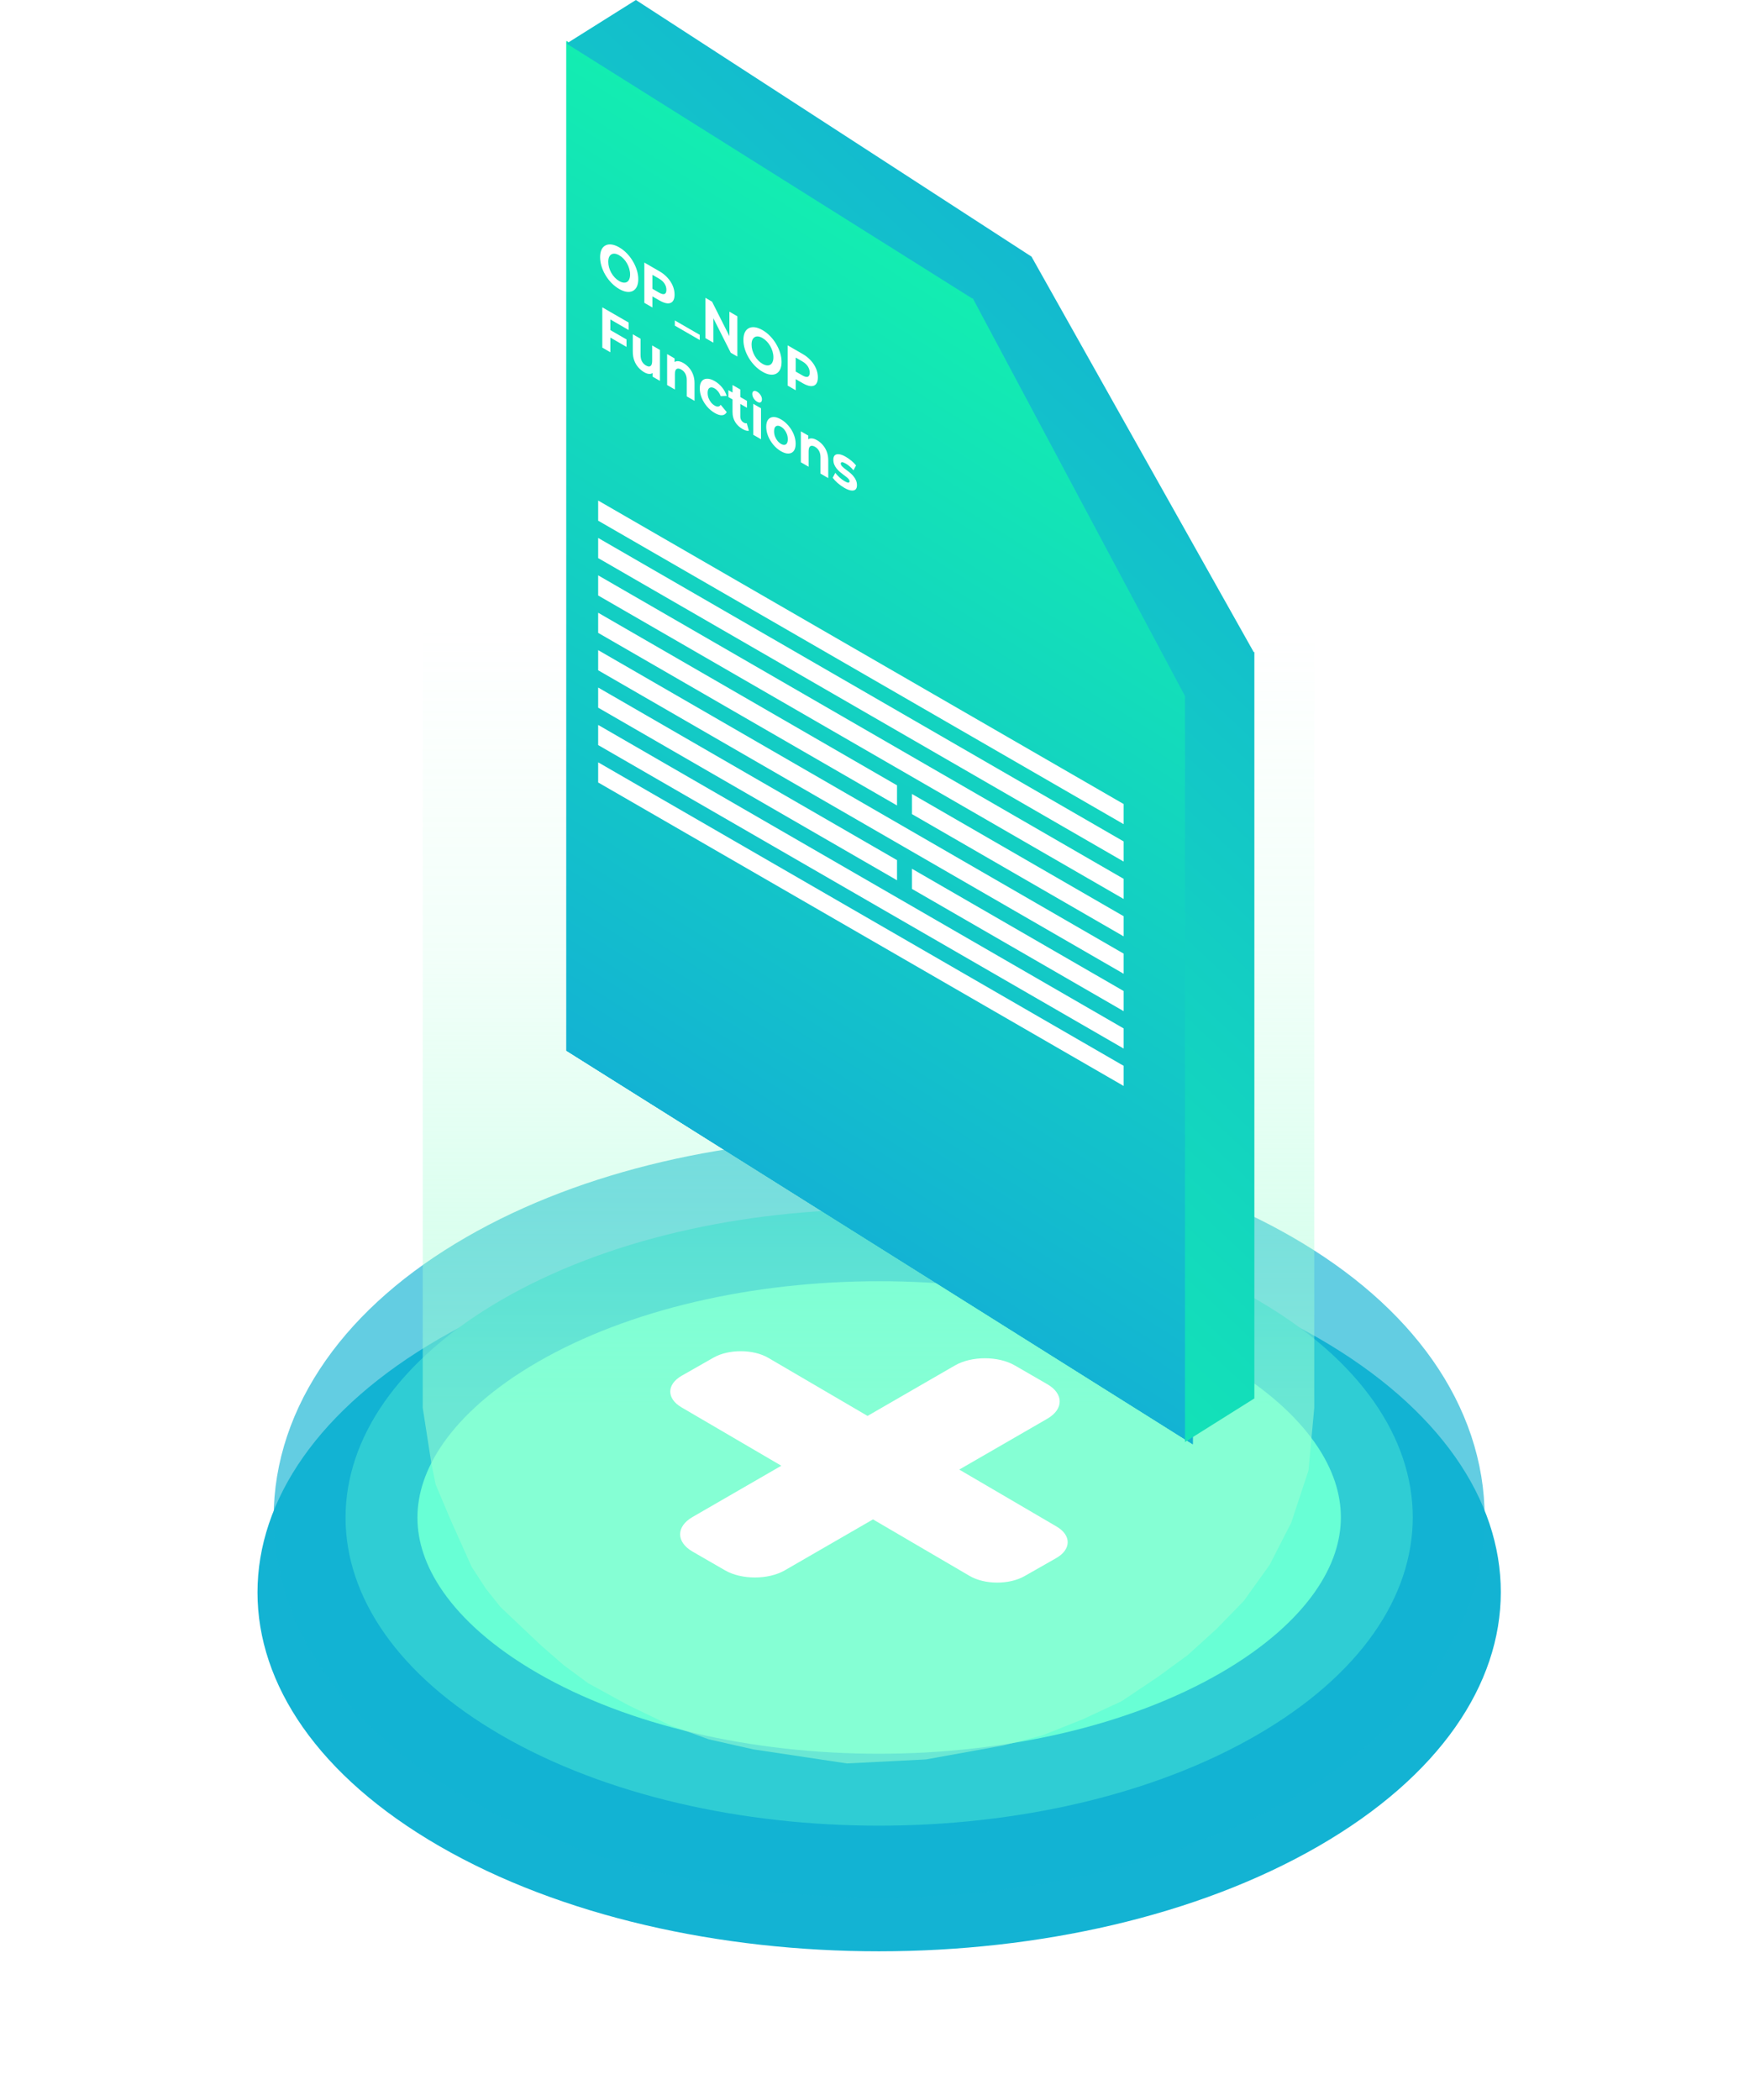 <svg width="612" height="730" viewBox="0 0 612 730" fill="none" xmlns="http://www.w3.org/2000/svg">
<path d="M458.593 465.231C542.994 513.96 542.964 592.981 458.527 641.731C374.091 690.481 237.221 690.498 152.821 641.769C68.42 593.04 68.45 514.019 152.886 465.269C237.323 416.52 374.193 416.503 458.593 465.231Z" fill="#13B3D3"/>
<path d="M436.943 451.731C509.377 493.551 509.365 561.38 436.877 603.231C364.388 645.082 246.906 645.089 174.471 603.269C102.037 561.449 102.049 493.62 174.537 451.769C247.025 409.918 364.508 409.911 436.943 451.731Z" fill="#68FFD5" stroke="url(#paint0_linear_149_20)" stroke-width="50"/>
<path d="M147 115H457V489.402L455 511.168L449 529.303L441.5 543.95L432.5 556.504L423 566.269L413 575.336L402.5 583.008L390 591.378L376.5 597.655L362.5 603.235L349 606.723L322 611.605L294.5 613L262 608.118L246.5 604.63L233 599.748L218.5 592.773L204.5 585.101L196 578.824L188 571.849L174 558.597L169 552.319L164 544.647L156.5 527.908L151.5 516.05L150 508.712L147 489.402V115Z" fill="url(#paint1_linear_149_20)"/>
<g style="mix-blend-mode:screen">
<path fill-rule="evenodd" clip-rule="evenodd" d="M352.868 474.642C347.128 471.328 337.823 471.328 332.083 474.642L301.673 492.2L267.166 472.015C261.939 468.958 253.405 468.923 248.105 471.938L237.086 478.205C231.786 481.22 231.726 486.142 236.953 489.199L271.683 509.514L240.803 527.343C235.063 530.656 235.063 536.029 240.803 539.343L252.113 545.873C257.852 549.186 267.158 549.186 272.898 545.873L303.568 528.165L337.172 547.822C342.398 550.879 350.932 550.914 356.233 547.899L367.251 541.632C372.552 538.617 372.611 533.695 367.385 530.637L333.558 510.851L364.178 493.172C369.918 489.858 369.918 484.486 364.178 481.172L352.868 474.642Z" fill="white"/>
</g>
<path fill-rule="evenodd" clip-rule="evenodd" d="M340.654 104.534L197 14.307V365.244L414.734 502V241.946L340.654 104.534Z" fill="url(#paint2_linear_149_20)"/>
<path fill-rule="evenodd" clip-rule="evenodd" d="M340.654 104.534L197 14.307V365.244L414.734 502V241.946L340.654 104.534Z" fill="url(#paint3_linear_149_20)"/>
<path fill-rule="evenodd" clip-rule="evenodd" d="M340.654 104.534L197 14.307V365.244L414.734 502V241.946L340.654 104.534Z" fill="url(#paint4_linear_149_20)"/>
<path fill-rule="evenodd" clip-rule="evenodd" d="M340.654 104.534L197 14.307V365.244L414.734 502V241.946L340.654 104.534Z" fill="url(#paint5_linear_149_20)"/>
<path fill-rule="evenodd" clip-rule="evenodd" d="M197 15.148L221.118 0L358.68 89.206L358.681 89.207L358.68 89.207L435.984 226.738L436.177 226.617V486.111L412.059 501.259V241.942L412.048 241.949L338.254 103.669L338.105 103.775L197 15.148Z" fill="url(#paint6_linear_149_20)"/>
<g style="mix-blend-mode:screen">
<rect width="211" height="7" transform="matrix(0.866 0.5 0 1 208 174)" fill="white"/>
</g>
<g style="mix-blend-mode:screen">
<rect width="120" height="7" transform="matrix(0.866 0.5 0 1 208 213)" fill="white"/>
</g>
<g style="mix-blend-mode:screen">
<rect width="85" height="7" transform="matrix(0.866 0.5 0 1 317.117 276)" fill="white"/>
</g>
<g style="mix-blend-mode:screen">
<rect width="85" height="7" transform="matrix(0.866 0.5 0 1 317.117 302)" fill="white"/>
</g>
<g style="mix-blend-mode:screen">
<rect width="211" height="7" transform="matrix(0.866 0.5 0 1 208 200)" fill="white"/>
</g>
<g style="mix-blend-mode:screen">
<rect width="211" height="7" transform="matrix(0.866 0.5 0 1 208 187)" fill="white"/>
</g>
<g style="mix-blend-mode:screen">
<rect width="211" height="7" transform="matrix(0.866 0.5 0 1 208 226)" fill="white"/>
</g>
<g style="mix-blend-mode:screen">
<rect width="211" height="7" transform="matrix(0.866 0.5 0 1 208 265)" fill="white"/>
</g>
<g style="mix-blend-mode:screen">
<rect width="211" height="7" transform="matrix(0.866 0.5 0 1 208 252)" fill="white"/>
</g>
<g style="mix-blend-mode:screen">
<rect width="120" height="7" transform="matrix(0.866 0.5 0 1 208 239)" fill="white"/>
</g>
<g filter="url(#filter0_d_149_20)">
<path d="M215.327 96.47C214.368 95.917 213.479 95.223 212.659 94.39C211.851 93.563 211.147 92.65 210.546 91.65C209.957 90.657 209.495 89.623 209.16 88.55C208.837 87.483 208.675 86.43 208.675 85.39C208.675 84.35 208.837 83.483 209.16 82.79C209.495 82.103 209.963 81.607 210.563 81.3C211.164 80.993 211.868 80.893 212.677 81C213.485 81.107 214.362 81.433 215.309 81.98C216.268 82.533 217.145 83.22 217.942 84.04C218.75 84.867 219.449 85.777 220.038 86.77C220.638 87.77 221.106 88.807 221.441 89.88C221.776 90.94 221.943 91.997 221.943 93.05C221.943 94.09 221.776 94.96 221.441 95.66C221.106 96.347 220.638 96.843 220.038 97.15C219.449 97.45 218.75 97.547 217.942 97.44C217.145 97.34 216.273 97.017 215.327 96.47ZM215.309 93.7C215.852 94.013 216.348 94.193 216.799 94.24C217.261 94.293 217.665 94.22 218.011 94.02C218.358 93.82 218.623 93.5 218.808 93.06C219.004 92.627 219.102 92.077 219.102 91.41C219.102 90.743 219.004 90.08 218.808 89.42C218.623 88.767 218.358 88.14 218.011 87.54C217.676 86.947 217.278 86.41 216.816 85.93C216.354 85.45 215.852 85.053 215.309 84.74C214.767 84.427 214.264 84.243 213.802 84.19C213.352 84.143 212.954 84.22 212.607 84.42C212.261 84.62 211.989 84.937 211.793 85.37C211.608 85.81 211.516 86.363 211.516 87.03C211.516 87.683 211.608 88.343 211.793 89.01C211.989 89.67 212.255 90.297 212.59 90.89C212.936 91.49 213.34 92.03 213.802 92.51C214.264 92.99 214.767 93.387 215.309 93.7ZM224.052 101.268V87.267L229.3 90.297C230.385 90.924 231.321 91.671 232.106 92.537C232.891 93.391 233.497 94.321 233.924 95.328C234.352 96.334 234.565 97.364 234.565 98.418C234.565 99.457 234.352 100.234 233.924 100.748C233.497 101.261 232.891 101.498 232.106 101.458C231.321 101.404 230.385 101.064 229.3 100.438L225.611 98.308L226.858 97.567V102.888L224.052 101.268ZM226.858 97.927L225.611 95.668L229.144 97.707C230.01 98.207 230.657 98.368 231.084 98.188C231.511 98.007 231.725 97.537 231.725 96.778C231.725 96.004 231.511 95.281 231.084 94.608C230.657 93.934 230.01 93.347 229.144 92.847L225.611 90.808L226.858 89.987V97.927ZM234.657 109.191V107.391L243.318 112.391V114.191L234.657 109.191ZM245.28 113.523V99.523L247.6 100.863L254.754 115.073L253.628 114.423V104.343L256.399 105.943V119.943L254.096 118.613L246.925 104.393L248.051 105.043V115.123L245.28 113.523ZM265.157 125.24C264.198 124.686 263.309 123.993 262.49 123.16C261.681 122.333 260.977 121.42 260.376 120.42C259.788 119.426 259.326 118.393 258.991 117.32C258.667 116.253 258.506 115.2 258.506 114.16C258.506 113.12 258.667 112.253 258.991 111.56C259.326 110.873 259.793 110.376 260.394 110.07C260.994 109.763 261.699 109.663 262.507 109.77C263.315 109.876 264.193 110.203 265.14 110.75C266.098 111.303 266.976 111.99 267.772 112.81C268.581 113.636 269.279 114.546 269.868 115.54C270.468 116.54 270.936 117.576 271.271 118.65C271.606 119.71 271.773 120.766 271.773 121.82C271.773 122.86 271.606 123.73 271.271 124.43C270.936 125.116 270.468 125.613 269.868 125.92C269.279 126.22 268.581 126.316 267.772 126.21C266.976 126.11 266.104 125.786 265.157 125.24ZM265.14 122.47C265.682 122.783 266.179 122.963 266.629 123.01C267.091 123.063 267.495 122.99 267.842 122.79C268.188 122.59 268.454 122.27 268.638 121.83C268.835 121.396 268.933 120.846 268.933 120.18C268.933 119.513 268.835 118.85 268.638 118.19C268.454 117.536 268.188 116.91 267.842 116.31C267.507 115.716 267.108 115.18 266.646 114.7C266.185 114.22 265.682 113.823 265.14 113.51C264.597 113.196 264.095 113.013 263.633 112.96C263.182 112.913 262.784 112.99 262.438 113.19C262.091 113.39 261.82 113.706 261.623 114.14C261.439 114.58 261.346 115.133 261.346 115.8C261.346 116.453 261.439 117.113 261.623 117.78C261.82 118.44 262.085 119.066 262.42 119.66C262.767 120.26 263.171 120.8 263.633 121.28C264.095 121.76 264.597 122.156 265.14 122.47ZM273.882 130.037V116.037L279.13 119.067C280.216 119.694 281.151 120.44 281.936 121.307C282.721 122.16 283.328 123.09 283.755 124.097C284.182 125.104 284.396 126.134 284.396 127.187C284.396 128.227 284.182 129.004 283.755 129.517C283.328 130.03 282.721 130.267 281.936 130.227C281.151 130.174 280.216 129.834 279.13 129.207L275.441 127.077L276.688 126.337V131.657L273.882 130.037ZM276.688 126.697L275.441 124.437L278.974 126.477C279.84 126.977 280.487 127.137 280.914 126.957C281.341 126.777 281.555 126.307 281.555 125.547C281.555 124.774 281.341 124.05 280.914 123.377C280.487 122.704 279.84 122.117 278.974 121.617L275.441 119.577L276.688 118.757V126.697ZM212.036 110.63L217.855 113.99V116.59L212.036 113.23V110.63ZM212.244 118.45L209.438 116.83V102.83L218.6 108.12V110.72L212.244 107.05V118.45ZM224.021 125.41C223.247 124.963 222.555 124.39 221.943 123.69C221.342 122.996 220.875 122.2 220.54 121.3C220.205 120.386 220.037 119.376 220.037 118.27V112.19L222.739 113.75V119.37C222.739 120.263 222.901 121.016 223.224 121.63C223.559 122.236 224.027 122.713 224.627 123.06C225.043 123.3 225.412 123.413 225.736 123.4C226.059 123.373 226.313 123.2 226.498 122.88C226.683 122.546 226.775 122.053 226.775 121.4V116.08L229.477 117.64V128.4L226.914 126.92V123.96L227.381 125.09C227.069 125.656 226.608 125.956 225.996 125.99C225.395 126.016 224.737 125.823 224.021 125.41ZM237.644 122.195C238.383 122.622 239.041 123.175 239.619 123.855C240.207 124.528 240.669 125.315 241.004 126.215C241.339 127.102 241.507 128.092 241.507 129.185V135.345L238.805 133.785V128.105C238.805 127.238 238.637 126.502 238.302 125.895C237.979 125.295 237.517 124.822 236.917 124.475C236.489 124.228 236.103 124.112 235.756 124.125C235.421 124.132 235.156 124.292 234.959 124.605C234.775 124.925 234.682 125.418 234.682 126.085V131.405L231.98 129.845V119.085L234.561 120.575V123.555L234.076 122.375C234.411 121.848 234.89 121.572 235.514 121.545C236.137 121.518 236.847 121.735 237.644 122.195ZM248.527 139.558C247.522 138.978 246.627 138.228 245.842 137.308C245.057 136.375 244.439 135.358 243.989 134.258C243.55 133.165 243.331 132.085 243.331 131.018C243.331 129.938 243.55 129.111 243.989 128.538C244.439 127.958 245.057 127.661 245.842 127.648C246.627 127.621 247.522 127.898 248.527 128.478C249.508 129.045 250.363 129.778 251.09 130.678C251.818 131.565 252.355 132.548 252.701 133.628L250.605 133.718C250.363 133.071 250.057 132.521 249.687 132.068C249.329 131.621 248.937 131.275 248.509 131.028C248.048 130.761 247.632 130.641 247.262 130.668C246.893 130.695 246.598 130.865 246.379 131.178C246.171 131.498 246.067 131.971 246.067 132.598C246.067 133.225 246.171 133.818 246.379 134.378C246.598 134.945 246.893 135.455 247.262 135.908C247.632 136.361 248.048 136.721 248.509 136.988C248.937 137.235 249.329 137.348 249.687 137.328C250.057 137.301 250.363 137.098 250.605 136.718L252.701 139.248C252.355 139.915 251.818 140.278 251.09 140.338C250.363 140.385 249.508 140.125 248.527 139.558ZM258.203 145.144C257.106 144.511 256.251 143.698 255.639 142.704C255.027 141.698 254.721 140.554 254.721 139.274V129.834L257.423 131.394V140.794C257.423 141.248 257.527 141.661 257.735 142.034C257.943 142.394 258.226 142.678 258.584 142.884C259.011 143.131 259.375 143.208 259.675 143.114L260.402 145.734C260.125 145.801 259.79 145.781 259.398 145.674C259.017 145.561 258.618 145.384 258.203 145.144ZM253.284 134.024V131.624L259.744 135.354V137.754L253.284 134.024ZM261.919 147.13V136.37L264.621 137.93V148.69L261.919 147.13ZM263.27 135.65C262.773 135.363 262.369 134.963 262.058 134.45C261.746 133.937 261.59 133.433 261.59 132.94C261.59 132.447 261.746 132.123 262.058 131.97C262.369 131.817 262.773 131.883 263.27 132.17C263.767 132.457 264.171 132.85 264.482 133.35C264.794 133.837 264.95 134.327 264.95 134.82C264.95 135.34 264.794 135.683 264.482 135.85C264.182 136.01 263.778 135.943 263.27 135.65ZM271.563 152.858C270.57 152.285 269.686 151.535 268.913 150.608C268.151 149.688 267.544 148.685 267.094 147.598C266.655 146.505 266.436 145.425 266.436 144.358C266.436 143.278 266.655 142.451 267.094 141.878C267.544 141.298 268.151 140.995 268.913 140.968C269.686 140.935 270.57 141.205 271.563 141.778C272.544 142.345 273.422 143.091 274.195 144.018C274.969 144.931 275.575 145.928 276.014 147.008C276.453 148.088 276.672 149.175 276.672 150.268C276.672 151.335 276.453 152.161 276.014 152.748C275.575 153.321 274.969 153.625 274.195 153.658C273.422 153.691 272.544 153.425 271.563 152.858ZM271.563 150.298C272.013 150.558 272.417 150.671 272.775 150.638C273.133 150.605 273.416 150.428 273.624 150.108C273.832 149.775 273.936 149.301 273.936 148.688C273.936 148.061 273.832 147.468 273.624 146.908C273.416 146.348 273.133 145.845 272.775 145.398C272.417 144.951 272.013 144.598 271.563 144.338C271.112 144.078 270.708 143.965 270.35 143.998C269.992 144.031 269.704 144.205 269.484 144.518C269.276 144.838 269.173 145.311 269.173 145.938C269.173 146.551 269.276 147.145 269.484 147.718C269.704 148.285 269.992 148.791 270.35 149.238C270.708 149.685 271.112 150.038 271.563 150.298ZM284.142 149.041C284.881 149.467 285.539 150.021 286.117 150.701C286.706 151.374 287.167 152.161 287.502 153.061C287.837 153.947 288.005 154.937 288.005 156.031V162.191L285.303 160.631V154.951C285.303 154.084 285.135 153.347 284.8 152.741C284.477 152.141 284.015 151.667 283.415 151.321C282.987 151.074 282.601 150.957 282.254 150.971C281.919 150.977 281.654 151.137 281.457 151.451C281.273 151.771 281.18 152.264 281.18 152.931V158.251L278.478 156.691V145.931L281.059 147.421V150.401L280.574 149.221C280.909 148.694 281.388 148.417 282.012 148.391C282.635 148.364 283.345 148.581 284.142 149.041ZM293.589 165.575C292.792 165.115 292.024 164.565 291.285 163.925C290.558 163.278 289.98 162.665 289.553 162.085L290.454 160.365C290.881 160.918 291.383 161.461 291.961 161.995C292.55 162.521 293.127 162.948 293.693 163.275C294.316 163.635 294.755 163.801 295.009 163.775C295.275 163.755 295.408 163.591 295.408 163.285C295.408 163.031 295.304 162.785 295.096 162.545C294.899 162.298 294.634 162.045 294.299 161.785C293.964 161.525 293.595 161.245 293.191 160.945C292.798 160.651 292.4 160.335 291.995 159.995C291.591 159.641 291.222 159.255 290.887 158.835C290.552 158.415 290.281 157.951 290.073 157.445C289.877 156.945 289.778 156.388 289.778 155.775C289.778 155.095 289.946 154.591 290.281 154.265C290.627 153.945 291.124 153.825 291.77 153.905C292.417 153.971 293.191 154.265 294.091 154.785C294.726 155.151 295.373 155.605 296.031 156.145C296.689 156.685 297.238 157.235 297.677 157.795L296.776 159.495C296.326 158.928 295.869 158.458 295.408 158.085C294.957 157.705 294.518 157.391 294.091 157.145C293.491 156.798 293.052 156.638 292.775 156.665C292.498 156.691 292.359 156.851 292.359 157.145C292.359 157.411 292.457 157.668 292.654 157.915C292.861 158.168 293.133 158.431 293.468 158.705C293.803 158.978 294.166 159.261 294.559 159.555C294.963 159.841 295.367 160.161 295.771 160.515C296.175 160.868 296.539 161.251 296.862 161.665C297.197 162.071 297.469 162.528 297.677 163.035C297.884 163.528 297.988 164.081 297.988 164.695C297.988 165.361 297.815 165.855 297.469 166.175C297.122 166.481 296.62 166.591 295.962 166.505C295.315 166.425 294.524 166.115 293.589 165.575Z" fill="white"/>
</g>
<defs>
<filter id="filter0_d_149_20" x="204.672" y="78.15" width="97.32" height="97.965" filterUnits="userSpaceOnUse" color-interpolation-filters="sRGB">
<feFlood flood-opacity="0" result="BackgroundImageFix"/>
<feColorMatrix in="SourceAlpha" type="matrix" values="0 0 0 0 0 0 0 0 0 0 0 0 0 0 0 0 0 0 127 0" result="hardAlpha"/>
<feOffset dy="4"/>
<feGaussianBlur stdDeviation="2"/>
<feComposite in2="hardAlpha" operator="out"/>
<feColorMatrix type="matrix" values="0 0 0 0 0 0 0 0 0 0 0 0 0 0 0 0 0 0 0.25 0"/>
<feBlend mode="normal" in2="BackgroundImageFix" result="effect1_dropShadow_149_20"/>
<feBlend mode="normal" in="SourceGraphic" in2="effect1_dropShadow_149_20" result="shape"/>
</filter>
<linearGradient id="paint0_linear_149_20" x1="152.886" y1="439.269" x2="305.707" y2="703.962" gradientUnits="userSpaceOnUse">
<stop offset="1" stop-color="#13B3D3" stop-opacity="0.66"/>
</linearGradient>
<linearGradient id="paint1_linear_149_20" x1="302.113" y1="115" x2="301.98" y2="489.402" gradientUnits="userSpaceOnUse">
<stop offset="0.276" stop-color="#9FFFD4" stop-opacity="0"/>
<stop offset="0.573" stop-color="#9FFFD4" stop-opacity="0.129"/>
<stop offset="1" stop-color="#9FFFD4" stop-opacity="0.53"/>
</linearGradient>
<linearGradient id="paint2_linear_149_20" x1="305.867" y1="82.685" x2="147.803" y2="334.344" gradientUnits="userSpaceOnUse">
<stop stop-color="#13EDB1"/>
<stop offset="1" stop-color="#13B3D3"/>
</linearGradient>
<linearGradient id="paint3_linear_149_20" x1="305.867" y1="82.685" x2="147.803" y2="334.344" gradientUnits="userSpaceOnUse">
<stop stop-color="#13EDB1"/>
<stop offset="1" stop-color="#13B3D3"/>
</linearGradient>
<linearGradient id="paint4_linear_149_20" x1="305.867" y1="82.685" x2="147.803" y2="334.344" gradientUnits="userSpaceOnUse">
<stop stop-color="#13EDB1"/>
<stop offset="1" stop-color="#13B3D3"/>
</linearGradient>
<linearGradient id="paint5_linear_149_20" x1="305.867" y1="82.685" x2="147.803" y2="334.344" gradientUnits="userSpaceOnUse">
<stop stop-color="#13EDB1"/>
<stop offset="1" stop-color="#13B3D3"/>
</linearGradient>
<linearGradient id="paint6_linear_149_20" x1="197" y1="402.498" x2="459.666" y2="120.652" gradientUnits="userSpaceOnUse">
<stop stop-color="#13EDB1"/>
<stop offset="1" stop-color="#13B3D3"/>
</linearGradient>
</defs>
</svg>
